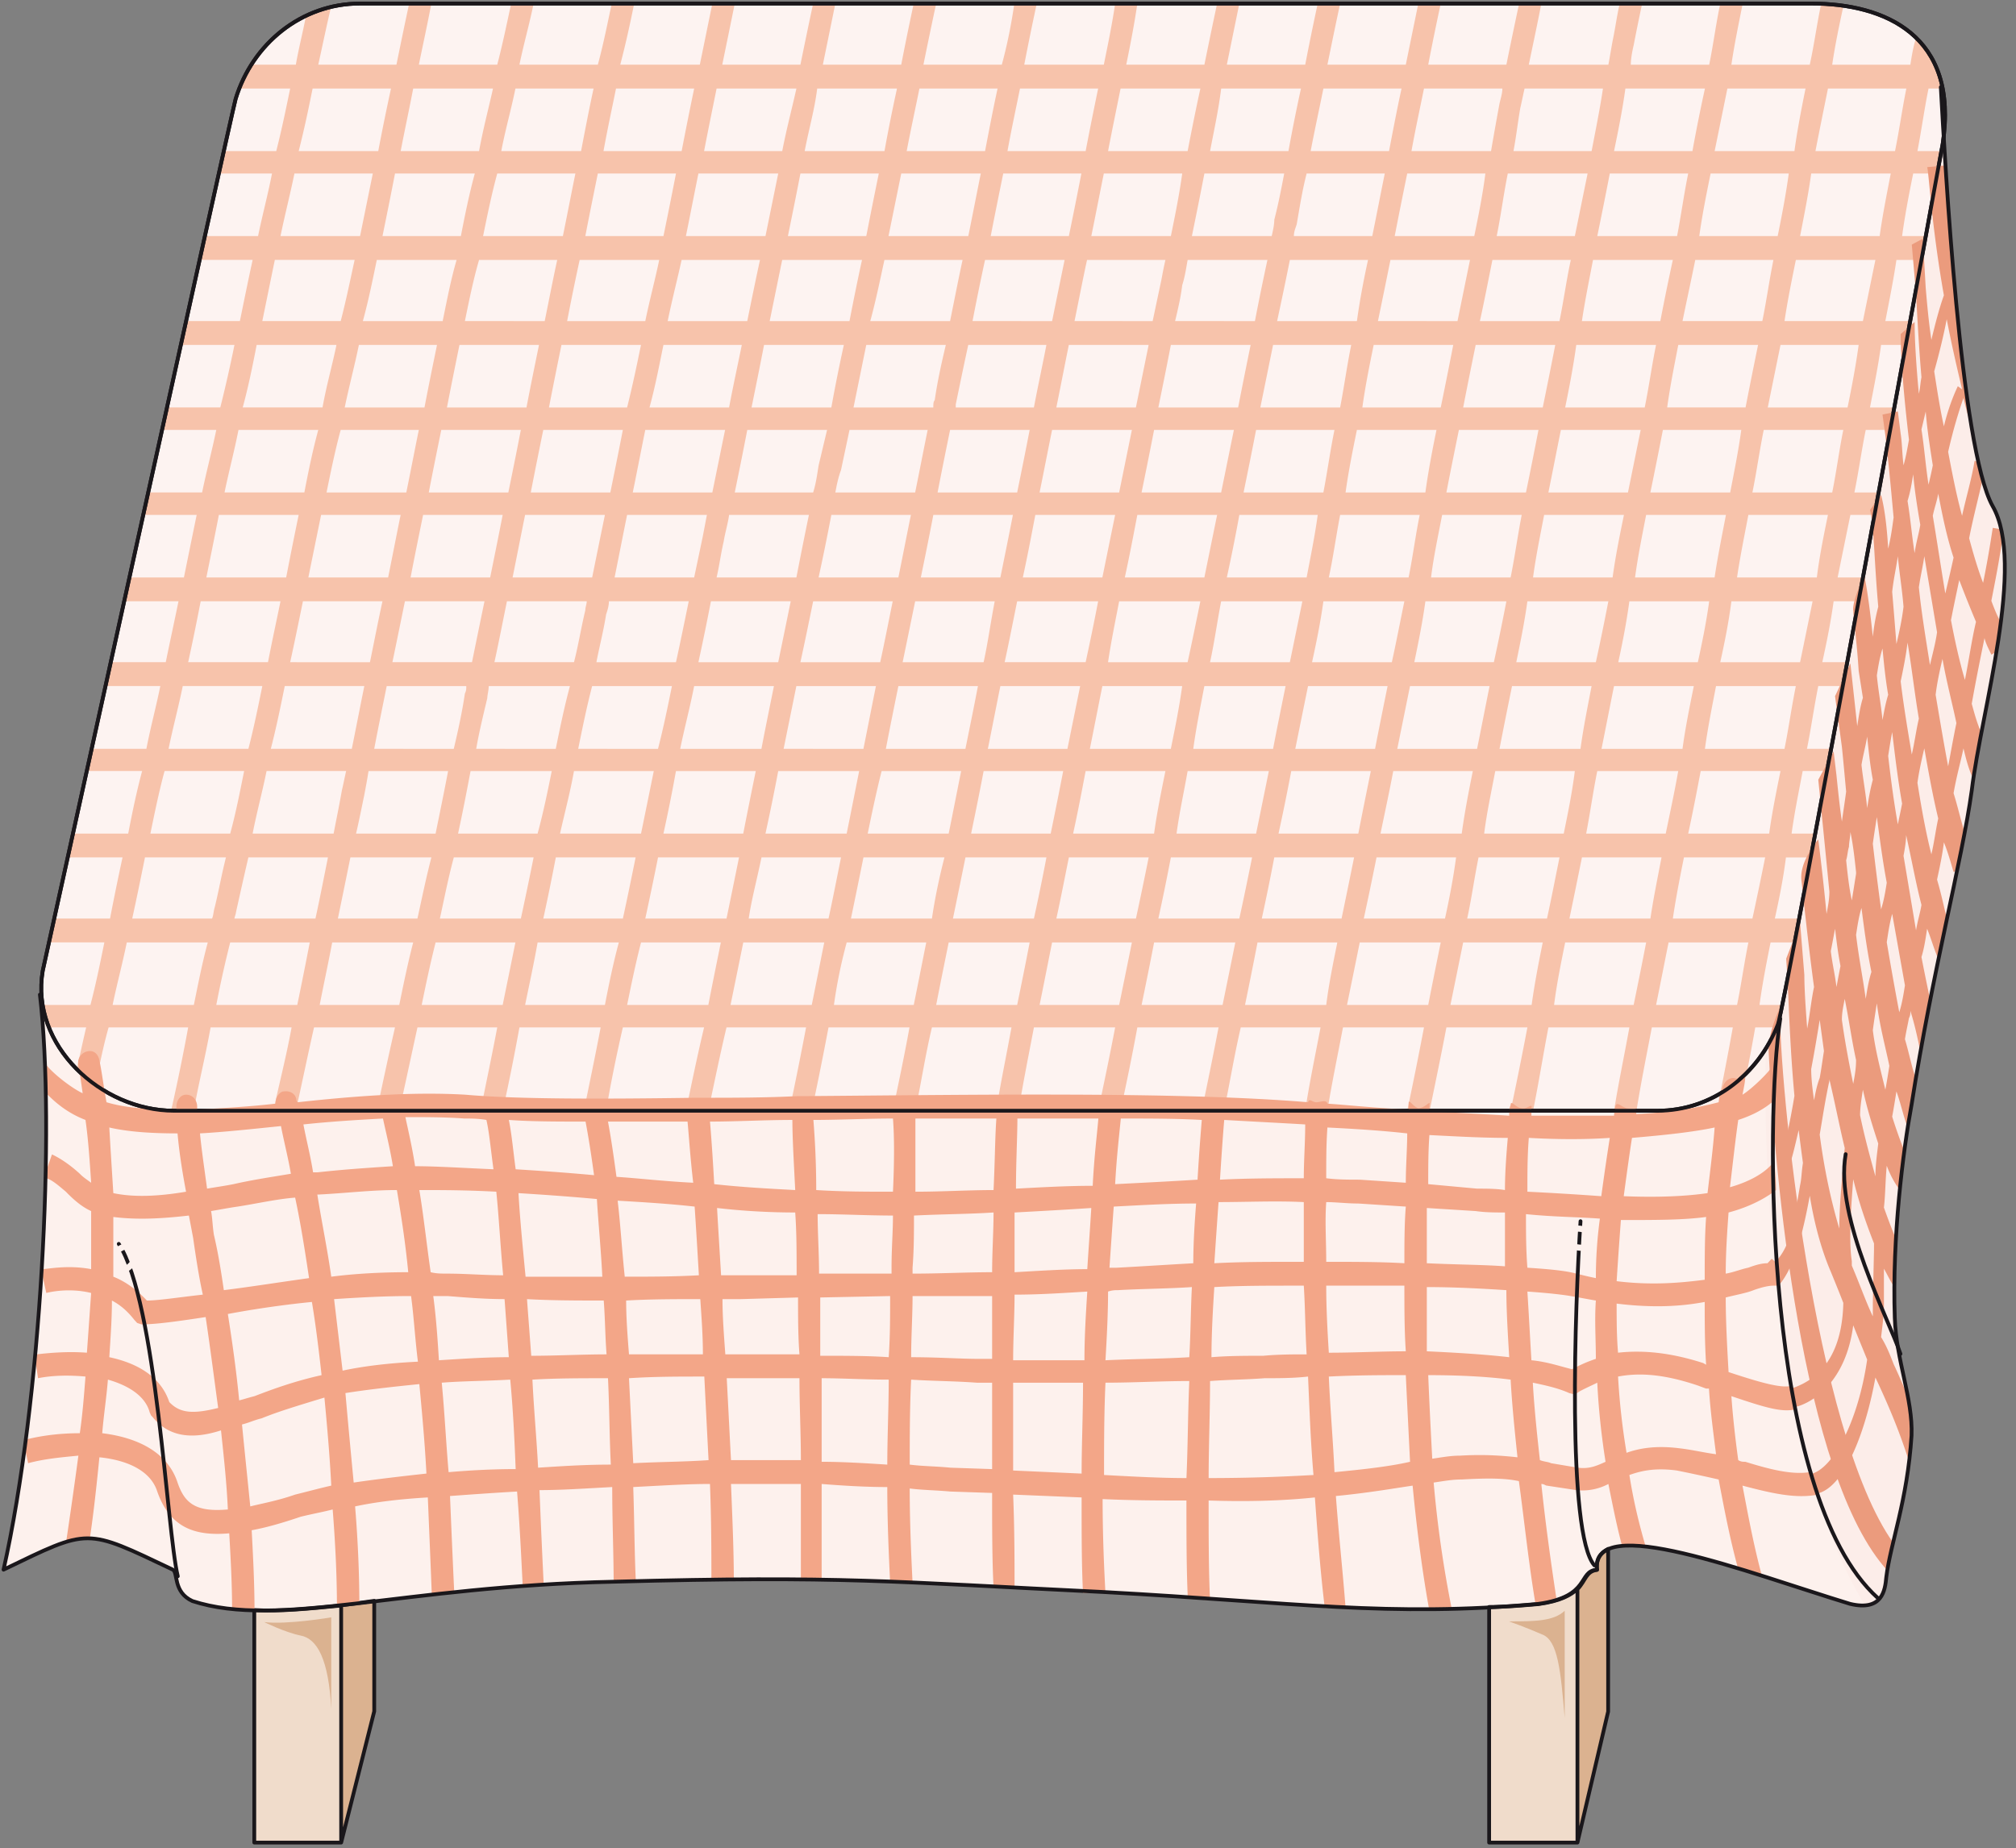 <svg xmlns="http://www.w3.org/2000/svg" version="1.0" viewBox="0 0 341.329 312.945"><rect x="0" y="0" width="341.329" height="312.945" fill="#808080" stroke="none"/><defs><clipPath clipPathUnits="userSpaceOnUse" id="a"><path d="M-.32-.4h340.914v313.17H-.32z"/></clipPath></defs><path d="M63.362 271.076c-1.84.28-3.718.52-5.597.76v40.175l5.597-22.227v-18.708z" fill="#dbb290" fill-rule="evenodd"/><path d="M63.362 271.076c-1.84.28-3.718.52-5.597.76v40.175l5.597-22.227v-18.708z" fill="#dbb290" fill-rule="evenodd"/><path clip-path="url(#a)" d="M328.6 14.751c.72 12.872 3.319 61.083 8.756 70.917 5.676 9.834-1.88 34.58-3.518 48.17-1.68 12.114-6.636 30.542-10.194 53.249-1.4 7.555-3.318 22.466-2.838 36.058.24 7.315 3.078 13.631 2.838 19.948-.72 11.113-3.558 18.149-4.278 23.985-.2 2.239-.68 5.797-6.116 4.517-17.31-5.276-43.813-15.63-42.854-5.796-3.318.24-.96 4.557-9.954 5.796-25.305 2.279-41.175-.24-73.355-1.998-36.178-1.76-44.493-2.799-83.07-1.76-35.938.72-56.766 8.036-71.437 3.279-3.318-1.52-2.398-4.797-3.318-5.317-14.91-7.076-13.991-7.076-28.662 0 6.396-28.503 8.794-74.915 6.156-97.381z" fill="#fdf1ed" fill-rule="evenodd"/><path clip-path="url(#a)" d="m328.6 14.751-49.49 23.466c-11.112 31.58-34.338 92.624-34.338 92.624l55.406 28.263c-3.518 29.782-.2 87.826 15.63 112.771 3.079-.24 3.319-2.998 3.558-4.757.72-5.836 3.558-12.872 4.278-23.985.24-6.317-2.599-12.633-2.838-19.948-.48-13.632 1.399-28.503 2.838-36.058 3.558-22.707 8.515-41.135 10.154-53.248 1.679-13.632 9.234-38.377 3.558-48.21-5.437-9.835-8.036-58.046-8.755-70.918z" fill="#fcede9" fill-rule="evenodd"/><path d="M260.442 271.635c-2.838.24-5.676.48-8.315.48v39.896h14.951v-42.934c-1.16 1.04-2.838 2.039-6.636 2.558zm-217.388 1v39.376h14.711v-40.136c-5.437.52-10.434 1.04-14.711.76z" fill="#f0dccb" fill-rule="evenodd"/><path d="M270.396 265.839c-1.879.24-1.879 1.759-3.318 3.278v42.894l5.197-22.187v-27.543c-1.4.76-2.119 1.799-1.879 3.558z" fill="#dbb290" fill-rule="evenodd"/><path d="M301.018 173.455c-3.318 8.595-11.154 14.631-20.388 14.631H29.462c-12.312 0-24.385-11.073-22.226-23.706 0 0 31.94-145.072 32.66-147.63C42.734 7.435 51.009.6 60.963.6h245.731c12.313 0 25.065 5.316 22.227 23.745 0 0-26.744 146.352-27.903 149.11z" fill="#fdf3f1" fill-rule="evenodd"/><path d="M297.9 170.177c.48-3.518 1.159-7.036 1.878-10.594h4.038c.24-1.239.48-2.518.72-4.037h-4.038c.72-3.278 1.439-6.796 1.879-10.354h4.277c.24-1.24.48-2.758.72-4.038h-4.038c.48-3.517 1.2-7.035 1.879-10.593h4.038c.24-1.24.48-2.519.72-3.758h-4.038c.72-3.558 1.199-7.076 1.918-10.633h3.998c.24-1.24.48-2.519.96-4.038h-4.278c.72-3.278 1.44-6.796 1.919-10.314h4.237c.24-1.279.48-2.798.72-4.037h-4.278c.72-3.558 1.44-7.076 2.16-10.594h3.997c.24-1.28.48-2.558.72-3.798h-4.038c.72-3.517 1.199-7.075 1.919-10.593h3.997c.24-1.28.48-2.519.72-3.798h-3.998c.68-3.518 1.4-7.076 1.879-10.593h4.277c.2-1.28.44-2.759.68-4.038h-4.237c.68-3.518 1.399-7.076 1.878-10.354h4.278c.24-1.519.48-2.758.68-4.037h-3.998c.48-3.518 1.16-7.076 1.879-10.594h4.037c.24-1.759.48-3.038.72-3.798h-4.038c.72-3.757 1.2-7.315 1.88-10.593h2.358c-.2-1.52-.68-2.758-1.4-4.038h-.24v-.48c-.719-1.518-1.638-2.798-2.838-4.037-.48 1.52-.72 2.998-.959 4.517h-13.232c.48-3.278 1.16-6.556 1.879-9.834-1.4-.24-2.599-.24-3.798-.24-.68 3.278-1.16 6.796-1.879 10.074h-13.272c.48-3.278 1.2-6.796 1.92-10.353h-3.799c-.72 3.318-1.159 6.835-1.878 10.353h-13.272c0-.999.24-2.278.48-3.278.48-2.518.959-4.797 1.438-7.075h-3.797c-.48 2.038-.72 4.037-1.2 6.316-.24 1.279-.48 2.798-.719 4.037h-13.472c.72-3.518 1.44-6.796 2.119-10.353h-3.758a913.58 913.58 0 0 0-2.159 10.353h-13.232c.68-3.518 1.4-7.035 2.12-10.353h-3.799a19829.3 19829.3 0 0 0-2.118 10.353h-13.272c.72-3.518 1.439-7.035 2.158-10.353h-3.797c-.72 3.318-1.44 6.835-2.119 10.353h-13.272L209.833.6h-3.758c-.72 3.318-1.439 6.835-2.159 10.353h-13.232c.72-3.518 1.4-7.035 1.88-10.353h-3.758c-.48 3.318-1.2 6.835-1.92 10.353h-13.471c.68-3.518 1.4-7.035 2.119-10.353h-3.798c-.48 3.318-1.16 6.835-2.119 10.353h-13.272A913.58 913.58 0 0 1 158.504.6h-3.798a463.757 463.757 0 0 0-2.118 10.353h-13.272L141.434.6h-3.757c-.72 3.318-1.44 6.835-2.16 10.353h-13.231c.72-3.518 1.399-6.796 2.119-10.353h-3.798c-.68 3.318-1.4 6.835-2.119 10.353h-13.472c.92-3.518 1.64-6.796 2.359-10.353h-3.798c-.72 3.318-1.399 6.835-2.358 10.353H87.947c.72-3.518 1.679-6.796 2.398-10.353h-3.797c-.72 3.318-1.44 6.835-2.359 10.353H70.917c.72-3.518 1.44-6.796 2.119-10.353h-3.758c-.72 3.318-1.44 6.835-2.159 10.353H53.887c.72-3.278 1.4-6.556 2.12-9.594-1.4.28-2.84.76-4.238 1.52-.48 2.518-1.2 5.316-1.68 8.074h-7.555a33.413 33.413 0 0 0-1.919 4.038h8.515c-.68 3.278-1.399 6.836-2.358 10.593h-8.995c-.24 1.04-.48 2.559-.72 3.798h8.995c-.68 3.518-1.639 7.076-2.358 10.594h-8.995c-.24 1.279-.72 2.518-.92 4.037h8.995c-.72 3.278-1.44 6.836-2.159 10.354h-9.234c-.24 1.28-.44 2.758-.68 4.038h8.995a228.37 228.37 0 0 1-2.399 10.593h-8.994c-.24 1.28-.68 2.519-.92 3.798h9.235c-.72 3.518-1.68 7.076-2.399 10.593h-9.194c-.24 1.24-.48 2.519-.72 3.798H33.3c-.72 3.518-1.44 7.036-2.159 10.594h-9.194c-.24 1.239-.48 2.758-.96 4.037h9.235c-.72 3.518-1.44 6.796-2.159 10.314h-9.194c-.48 1.52-.72 2.798-.96 4.038h9.235c-.72 3.557-1.68 7.075-2.359 10.633h-9.234c-.24 1.24-.48 2.519-.72 3.758h9.234c-.959 3.558-1.679 7.076-2.358 10.593h-9.235c-.24 1.28-.72 2.799-.959 4.038h9.234a426.61 426.61 0 0 0-2.118 10.354H9.154c-.24 1.519-.48 2.798-.72 4.037h9.235c-.72 3.558-1.439 7.076-2.358 10.594H7.236c.24 1.28.72 2.518 1.199 3.798h6.156c-.48 1.998-.96 4.277-1.439 6.316 0 .24 0 .48-.2.76 1.16.759 2.119 1.758 3.278 2.518.24-.76.24-1.52.48-2.519.48-2.278.96-4.557 1.679-7.075H31.86a348.606 348.606 0 0 1-2.839 13.871c0 .24.24.24.48.24h3.318c.72-4.277 1.879-8.795 2.838-14.111H49.37c-.92 5.037-2.119 9.594-3.078 14.111h3.798c.96-4.277 1.879-8.795 3.078-14.111h13.711c-1.159 5.037-2.118 9.594-3.078 14.111H67.6c.96-4.277 1.919-8.795 3.078-14.111H84.19c-.96 5.037-1.919 9.594-2.838 14.111h3.757c.96-4.277 1.92-9.074 2.839-14.111h13.751c-.959 5.037-1.918 9.594-2.838 14.111h3.758c.72-4.277 1.679-9.074 2.838-14.111h13.752c-1.2 5.037-2.119 9.594-3.078 14.111h3.797c.92-4.277 1.88-9.074 3.078-14.111h13.472a673.496 673.496 0 0 1-2.838 14.111h3.798c.92-4.277 1.879-9.074 2.838-14.111h13.712c-.92 5.037-1.88 9.594-2.839 14.111h3.798c.96-4.277 1.64-9.074 2.838-14.111h13.472c-.92 5.037-1.879 9.594-2.598 14.111h3.797c.72-4.517 1.64-9.074 2.599-14.111h13.752c-.96 5.037-1.92 9.594-2.879 14.111h3.798c.96-4.517 1.919-9.074 2.838-14.111h13.752c-.96 5.037-1.919 9.594-2.838 14.111h3.757c.96-4.517 1.68-9.074 2.839-14.111h13.511c-.959 5.037-1.918 9.594-2.598 14.111h3.758c.72-4.517 1.679-9.074 2.638-14.111h13.712a673.496 673.496 0 0 1-2.838 14.111h3.797c.92-4.517 1.88-9.074 2.839-14.111h13.711a673.496 673.496 0 0 1-2.838 14.111h3.798c.92-4.517 1.639-9.074 2.598-14.111h13.712c-.92 5.037-1.88 9.594-2.599 14.111h3.798c.72-4.517 1.64-9.074 2.599-14.111h13.711a507.446 507.446 0 0 1-2.119 11.113c1.68-1.04 3.079-2.039 4.518-3.558.44-2.239.92-4.797 1.399-7.555h3.558c.24-.24.24-.24.24-.52.24-.24.48-1.52.72-3.278H297.9zm1.638-29.023h-13.711c.72-3.278 1.399-6.795 2.118-10.593h13.512c-.72 3.558-1.439 7.076-1.919 10.593zm-253.686-14.35c.92-3.559 1.64-7.077 2.359-10.634h13.472c-.72 3.557-1.4 7.075-2.12 10.633h-13.71zm12.752 3.757c-.24 1.04-.48 2.278-.72 3.278-.439 2.518-.919 4.797-1.398 7.315H42.774c.68-3.517 1.64-7.035 2.359-10.593h13.471zM297.66 58.405a992.62 992.62 0 0 0-2.12 10.593h-13.27c.48-3.518 1.2-7.076 1.879-10.593h13.512zm-12.793-4.038c.72-3.518 1.44-6.796 2.159-10.354h13.232c-.72 3.558-1.2 7.076-1.879 10.354h-13.512zM69.517 97.781c.68-3.558 1.4-7.076 2.12-10.594h13.471c-.68 3.518-1.399 7.036-2.118 10.594H69.518zm12.513 4.037c-.68 3.278-1.399 6.796-2.118 10.314H66.44c.68-3.278 1.399-6.796 2.118-10.314H82.03zM72.596 83.39c.68-3.517 1.4-7.075 2.119-10.593h13.472c-.68 3.518-1.4 7.076-2.12 10.593h-13.47zm13.232 18.43H99.34c0 .479-.24.999-.24 1.518-.72 2.999-1.2 6.037-1.919 8.795H83.71c.72-3.278 1.4-6.796 2.119-10.314zm.96-4.038c.719-3.558 1.399-7.076 2.118-10.594h13.512c-.72 3.518-1.44 7.036-2.159 10.594H86.787zm3.078-14.392c.68-3.517 1.399-7.075 2.118-10.593h13.472c-.68 3.518-1.4 7.076-2.119 10.593H89.866zm12.752 20.668c.24-.72.48-1.48.48-2.239h13.511c-.72 3.518-1.439 7.036-2.158 10.314h-13.472c.48-2.518 1.2-5.277 1.639-8.075zm1.439-6.276c.72-3.558 1.4-7.076 2.119-10.594h13.511c-.24 1.24-.48 2.519-.72 3.758l-1.438 6.836h-13.472zm3.078-14.392c.72-3.517 1.4-7.075 2.119-10.593h13.512c-.72 3.518-1.44 7.076-2.16 10.593h-13.47zm13.232 18.43h13.512c-.72 3.517-1.44 7.035-2.119 10.313h-13.512c.72-3.278 1.44-6.796 2.12-10.314zm.96-4.038c.48-2.039.719-4.038 1.199-6.077.24-1.519.72-3.038.92-4.517h13.511a826.99 826.99 0 0 0-2.119 10.594h-13.512zm3.078-14.392c.72-3.517 1.439-7.075 2.118-10.593h13.512c-.48 1.999-.96 4.037-1.439 6.036-.24 1.52-.44 3.038-.92 4.557h-13.271zm13.272 18.43h13.471c-.72 3.517-1.399 7.035-2.118 10.313h-13.512c.72-3.278 1.439-6.796 2.159-10.314zm.919-4.038a401.99 401.99 0 0 0 2.159-10.594h13.472c-.72 3.518-1.4 7.036-2.12 10.594h-13.511zm2.838-14.392c.24-1.279.48-2.518.96-3.797.48-2.279.96-4.517 1.439-6.796h13.232c-.72 3.518-1.4 7.076-2.119 10.593h-13.512zm13.512 18.43h13.472c-.68 3.517-1.16 7.035-1.879 10.313h-13.712c.68-3.278 1.4-6.796 2.12-10.314zm.96-4.038c.68-3.278 1.399-6.836 2.118-10.594h13.472c-.68 3.518-1.4 7.036-2.119 10.594h-13.471zm2.838-14.392c.68-3.517 1.399-7.075 2.119-10.593h13.471a992.62 992.62 0 0 1-2.118 10.593h-13.472zm13.472 18.43h13.711a428.123 428.123 0 0 1-2.118 10.313h-13.712c.72-3.278 1.4-6.796 2.119-10.314zm.959-4.038c.72-3.278 1.4-6.836 2.119-10.594h13.512c-.72 3.518-1.44 7.036-2.16 10.594h-13.47zm2.838-14.392c.72-3.517 1.4-7.075 2.119-10.593h13.512c-.72 3.518-1.44 7.076-2.159 10.593h-13.472zm13.472 18.43h13.752c-.72 3.517-1.44 7.035-2.159 10.313h-13.472c.48-3.278 1.2-6.796 1.88-10.314zm.96-4.038c.72-3.278 1.399-6.836 2.118-10.594h13.512c-.72 3.518-1.439 7.036-2.159 10.594h-13.471zm2.838-14.392c.72-3.517 1.439-7.075 2.119-10.593h13.511c-.72 3.518-1.439 7.076-2.158 10.593h-13.472zm13.472 18.43h13.751c-.72 3.517-1.439 7.035-2.118 10.313h-13.512c.72-3.278 1.2-6.796 1.879-10.314zm.96-4.038a293.698 293.698 0 0 0 2.118-10.594h13.272c-.48 3.518-1.2 7.036-1.88 10.594h-13.51zm2.837-14.392c.72-3.517 1.44-7.075 2.12-10.593h13.271c-.72 3.518-1.2 7.076-1.879 10.593h-13.512zm13.512 18.43h13.712c-.72 3.517-1.4 7.035-2.119 10.313h-13.512c.72-3.278 1.44-6.796 1.92-10.314zm.92-4.038c.72-3.278 1.199-6.836 1.918-10.594h13.472c-.72 3.518-1.159 7.036-1.879 10.594h-13.511zm2.838-14.392c.48-3.517 1.2-7.075 1.919-10.593h13.472c-.72 3.518-1.4 7.076-1.88 10.593h-13.511zm13.512 18.43h13.711a428.123 428.123 0 0 1-2.118 10.313h-13.472c.68-3.278 1.399-6.796 1.879-10.314zm.96-4.038c.439-3.558 1.158-6.836 1.878-10.594h13.472c-.68 3.518-1.16 7.036-1.879 10.594h-13.472zm2.598-14.392c.68-3.517 1.399-7.075 2.118-10.593h13.472a992.62 992.62 0 0 1-2.119 10.593h-13.471zm13.711 18.43h13.712c-.68 3.517-1.4 7.035-2.119 10.313h-13.472c.68-3.278 1.4-6.796 1.88-10.314zm.96-4.038c.48-3.558 1.159-6.836 1.879-10.594h13.511c-.72 3.518-1.439 7.036-1.918 10.594h-13.472zm2.598-14.392c.72-3.517 1.4-7.075 2.119-10.593h13.512c-.72 3.518-1.44 7.076-2.159 10.593H262.16zm13.712 18.43h13.512c-.48 3.517-1.2 7.035-1.92 10.313h-13.471c.72-3.278 1.4-6.796 1.879-10.314zm.96-4.038c.479-3.558 1.198-7.076 1.878-10.594h13.512c-.72 3.758-1.44 7.316-1.919 10.594h-13.472zm2.598-14.392c.72-3.517 1.439-7.075 2.118-10.593h13.272c-.48 3.518-1.199 7.076-1.879 10.593h-13.511zm1.679-29.022h-13.272c.48-3.278 1.199-6.796 1.879-10.354h13.511a421.704 421.704 0 0 0-2.118 10.354zm-.72 4.038c-.72 3.517-1.2 7.075-1.919 10.593H265c.72-3.518 1.4-7.076 1.88-10.593h13.511zm-16.35-4.038h-13.472c.72-3.278 1.4-6.796 2.119-10.354h13.272c-.72 3.278-1.2 6.836-1.919 10.354zm-.72 4.038a992.62 992.62 0 0 1-2.118 10.593H247.73c.68-3.518 1.399-7.076 2.119-10.593h13.471zm-16.55-4.038H233.3c.68-3.278 1.399-6.796 2.118-10.354h13.472c-.68 3.278-1.399 6.836-2.119 10.354zm-.72 4.038a972.288 972.288 0 0 1-2.118 10.593H230.66c.48-3.518 1.2-7.076 1.919-10.593h13.472zm-16.31-4.038h-13.51a641.19 641.19 0 0 0 2.159-10.354h13.232c-.72 3.278-1.4 6.836-1.88 10.354zm-.959 4.038c-.72 3.517-1.199 7.075-1.879 10.593h-13.511c.72-3.518 1.439-7.076 2.158-10.593h13.232zm-16.31-4.038H198.96c.48-2.039.96-4.038 1.2-6.076.48-1.48.68-2.998.92-4.278h13.51a431.277 431.277 0 0 0-2.118 10.354zm-.72 4.038c-.719 3.517-1.438 7.075-2.118 10.593H196.12c.72-3.518 1.44-7.076 2.119-10.593h13.512zm-15.15-10.834c-.48 2.239-.96 4.517-1.44 6.796H181.93c.72-3.518 1.399-7.076 2.118-10.354h13.272c-.24 1-.48 2.279-.72 3.558zm-2.119 10.834c-.72 3.517-1.439 7.075-2.159 10.593h-13.471c.72-3.518 1.399-7.076 2.118-10.593h13.512zm-16.35-4.038H164.66c.68-3.518 1.4-7.076 2.119-10.354h13.472c-.68 3.278-1.4 6.836-2.119 10.354zm-.96 4.038c-.679 3.517-1.399 6.795-2.118 10.593h-13.232v-.52c.68-3.278 1.4-6.795 2.119-10.073h13.232zm-16.31-4.038h-13.511c.96-3.518 1.679-7.076 2.398-10.354h13.232c-.72 3.278-1.399 6.836-2.118 10.354zm-.72 4.038c-.719 3.038-1.398 6.036-1.878 9.354-.24.24-.24.72-.24 1.24h-13.512c.72-3.519 1.44-7.077 2.16-10.594h13.47zm-16.31-4.038h-13.511c.72-3.518 1.44-7.076 2.119-10.354h13.512c-.72 3.278-1.44 6.836-2.12 10.354zm-.959 4.038a275.39 275.39 0 0 0-2.118 10.593h-13.512c.72-3.518 1.439-7.076 2.119-10.593h13.511zm-16.35-4.038h-13.472c.72-3.518 1.64-7.076 2.359-10.354h13.272c-.72 3.278-1.44 6.836-2.159 10.354zm-.92 4.038c-.719 3.517-1.438 6.795-2.158 10.593h-13.472c.96-3.518 1.64-7.076 2.359-10.593h13.272zm-16.35-4.038h-13.23a426.35 426.35 0 0 1 2.119-10.354h13.471c-.68 3.278-1.639 6.836-2.358 10.354zm-.719 4.038c-.68 3.278-1.399 6.795-2.358 10.593H92.944c.68-3.518 1.399-7.076 2.118-10.593h13.472zm-16.31-4.038H78.712c.72-3.518 1.44-7.076 2.399-10.354h13.232c-.72 3.278-1.4 6.836-2.119 10.354zm-.96 4.038c-.719 3.517-1.398 6.795-2.118 10.593H75.674c.68-3.518 1.4-7.076 2.119-10.593h13.472zm-16.31-4.038h-13.51c.96-3.518 1.679-7.076 2.358-10.354h13.512c-.96 3.278-1.639 6.836-2.358 10.354zm-.959 4.038c-.72 3.517-1.399 6.795-2.119 10.593H58.365c.72-3.518 1.679-7.076 2.398-10.593h13.232zm-3.078 14.39c-.72 3.519-1.4 7.077-2.119 10.594H55.286c.72-3.517 1.44-7.075 2.399-10.593h13.232zm-3.078 14.392c-.72 3.518-1.4 7.036-2.119 10.594H52.208c.72-3.558 1.44-7.076 2.16-10.594h13.47zm-3.078 14.631c-.72 3.278-1.4 6.796-2.119 10.314H49.13c.72-3.278 1.44-6.796 2.159-10.314H64.76zm-3.078 32.78c.24-1.239.48-2.518.72-4.037h13.471c-.68 3.558-1.4 7.076-2.119 10.593H60.283c.48-1.998.92-4.277 1.4-6.556zm1.679-7.795c.68-3.558 1.399-7.076 2.118-10.633h13.472c0 .52 0 .76-.24 1.279-.44 3.038-1.159 6.316-1.879 9.354H63.362zm16.31 3.758h13.751c-.72 3.558-1.439 7.076-2.398 10.593H77.553c.72-3.278 1.4-6.795 2.119-10.593zm.96-3.758c.479-2.798 1.158-5.556 1.878-8.595 0-.52.24-1.279.24-2.038h13.752c-.96 3.557-1.68 7.075-2.399 10.633H80.631zm16.55 3.758h13.51a4250.85 4250.85 0 0 1-2.158 10.593H94.823c.72-3.278 1.679-6.795 2.358-10.593zm.719-3.758c.72-3.558 1.439-7.076 2.358-10.633h13.512c-.72 3.557-1.44 7.075-2.359 10.633H97.901zm16.55 3.758h13.511c-.72 3.558-1.439 7.076-2.118 10.593h-13.512c.72-3.278 1.44-6.795 2.119-10.593zm.72-3.758c.719-3.558 1.678-7.076 2.358-10.633h13.512c-.72 3.557-1.44 7.075-2.12 10.633h-13.75zm16.59 3.758h13.71c-.719 3.558-1.398 7.076-2.118 10.593h-13.752a375.02 375.02 0 0 0 2.16-10.593zm.919-3.758c.72-3.558 1.439-7.076 2.158-10.633h13.472c-.72 3.557-1.399 7.075-2.119 10.633H132.68zm16.59 3.758h13.471c-.72 3.558-1.399 7.076-2.118 10.593H146.91c.68-3.278 1.4-6.795 2.359-10.593zm.72-3.758c.679-3.558 1.398-7.076 2.118-10.633h13.472c-.68 3.557-1.4 7.075-2.12 10.633h-13.47zm16.55 3.758h13.47a806.326 806.326 0 0 1-2.118 10.593H164.42c.68-3.278 1.4-6.795 2.12-10.593zm.719-3.758c.72-3.558 1.399-7.076 2.118-10.633h13.512c-.72 3.557-1.439 7.075-2.159 10.633h-13.47zm16.55 3.758h13.511c-.72 3.558-1.439 7.076-1.918 10.593H181.69c.72-3.278 1.399-6.795 2.119-10.593zm.72-3.758c.719-3.558 1.398-7.076 2.118-10.633h13.512c-.48 3.557-1.2 7.075-1.92 10.633h-13.71zm16.55 3.758h13.75a4250.85 4250.85 0 0 1-2.158 10.593H199.2c.48-3.517 1.2-6.795 1.88-10.593zm.959-3.758c.48-3.558 1.199-7.076 1.878-10.633h13.752c-.72 3.557-1.44 7.075-2.119 10.633h-13.511zm16.59 3.758h13.471c-.72 3.558-1.439 7.076-2.118 10.593h-13.512c.72-3.278 1.439-6.795 2.159-10.593zm.68-3.758c.719-3.558 1.438-7.076 2.158-10.633h13.472c-.72 3.557-1.44 7.075-2.12 10.633h-13.51zm16.589 3.758h13.472c-.72 3.558-1.4 7.076-1.879 10.593h-13.752c.72-3.517 1.44-6.795 2.159-10.593zm.68-3.758c.72-3.558 1.439-7.076 2.158-10.633h13.472c-.72 3.557-1.399 7.075-2.119 10.633h-13.511zm16.59 3.758h13.471c-.44 3.558-1.159 7.076-1.878 10.593h-13.472c.44-3.517 1.159-6.795 1.879-10.593zm.72-3.758c.679-3.558 1.398-7.076 2.118-10.633h13.472c-.68 3.557-1.4 7.075-1.88 10.633h-13.71zm16.55 3.758h13.71c-.679 3.798-1.398 7.076-2.118 10.593h-13.472c.68-3.517 1.16-7.035 1.88-10.593zm.719-3.758c.72-3.558 1.399-7.076 2.118-10.633h13.512c-.72 3.557-1.439 7.075-1.919 10.633h-13.711zm30.98 0h-13.471c.48-3.558 1.2-7.076 1.879-10.633h13.512c-.72 3.557-1.2 7.075-1.92 10.633zm2.64-14.671h-13.513c.72-3.278 1.44-6.796 1.88-10.314h13.751c-.72 3.518-1.44 7.036-2.119 10.314zm2.838-14.351h-13.512c.48-3.278 1.199-6.836 1.919-10.594h13.471c-.72 3.518-1.439 7.036-1.878 10.594zm2.598-14.392H296.7c.72-3.517 1.2-7.075 1.919-10.593h13.472c-.72 3.518-1.16 7.076-1.879 10.593zM312.81 69H299.3c.72-3.519 1.439-7.077 2.158-10.594h13.232c-.48 3.517-1.159 7.075-1.879 10.593zm2.599-14.632h-13.272c.48-3.278 1.2-6.796 1.919-10.354h13.472c-.68 3.278-1.4 6.836-2.12 10.354zm-5.917-39.376h13.272c-.72 3.558-1.199 7.076-1.918 10.593h-13.472c.68-3.517 1.399-7.035 2.118-10.593zm-2.838 14.391h13.472c-.68 3.518-1.4 7.076-1.879 10.594h-13.472c.68-3.518 1.4-7.076 1.88-10.594zm-14.191-14.391h13.232c-.72 3.558-1.4 7.076-1.88 10.593h-13.51a5407.15 5407.15 0 0 0 2.158-10.593zm-2.839 14.391h13.232c-.48 3.518-1.159 7.076-1.878 10.594h-13.272c.48-3.518 1.199-7.076 1.918-10.594zm-14.43-14.391h13.471c-.72 3.278-1.44 6.836-2.119 10.593h-13.272c.72-3.517 1.44-7.035 1.92-10.593zm-2.64 14.391h13.273c-.72 3.518-1.2 7.076-1.88 10.594h-13.51a992.62 992.62 0 0 0 2.118-10.594zm-15.15-11.113c.24-1 .48-2.239.72-3.278h13.272c-.48 3.278-1.2 6.836-1.92 10.593h-13.231c.48-2.518.72-4.797 1.159-7.315zm-2.119 11.113h13.512c-.72 3.518-1.439 7.076-2.159 10.594h-13.232c.72-3.518 1.16-7.076 1.88-10.594zm-14.191-14.391h13.272c0 .76-.24 1.519-.48 2.518a624.52 624.52 0 0 0-1.439 8.075h-13.472c.68-3.757 1.4-7.035 2.119-10.593zm-2.838 14.391h13.232c-.44 3.518-1.16 7.076-1.88 10.594h-13.471c.68-3.518 1.399-7.076 2.119-10.594zm-14.192-14.391h13.232c-.72 3.278-1.399 6.836-2.119 10.593h-13.271c.72-3.757 1.439-7.035 2.158-10.593zm-2.838 14.391h13.232c-.72 3.518-1.4 7.076-2.119 10.594h-13.272c0-.76.24-1.24.48-1.999.48-2.798.96-5.836 1.679-8.595zm-14.471-14.391h13.512c-.72 3.278-1.44 6.836-2.12 10.593h-13.271c.72-3.757 1.439-7.035 1.879-10.593zm-2.839 14.391h13.512c-.48 2.519-.96 5.037-1.679 7.835 0 .76-.2 1.76-.44 2.759h-13.511c.72-3.518 1.439-7.076 2.118-10.594zm-14.191-14.391h13.512c-.72 3.278-1.44 6.836-2.159 10.593h-13.472c.72-3.757 1.4-7.035 2.119-10.593zm-2.838 14.391h13.272c-.48 3.518-1.2 7.076-1.92 10.594h-13.471c.72-3.518 1.4-7.076 2.119-10.594zm-14.192-14.391h13.232a697.977 697.977 0 0 0-2.118 10.593h-13.232c.68-3.757 1.399-7.035 2.118-10.593zm-2.838 14.391h13.232a992.62 992.62 0 0 1-2.119 10.594h-13.232c.68-3.518 1.4-7.076 2.12-10.594zm-14.191-14.391h13.232c-.72 3.278-1.4 6.836-2.12 10.593h-13.271c.72-3.757 1.44-7.035 2.159-10.593zm10.393 14.391c-.72 3.518-1.399 7.076-2.118 10.594h-13.512c.72-3.518 1.439-7.076 2.159-10.594h13.471zm-27.703-14.391h13.512c-.72 3.278-1.44 6.836-2.119 10.593h-13.512c.72-3.757 1.68-7.035 2.12-10.593zm10.434 14.391a992.62 992.62 0 0 0-2.119 10.594H133.4c.72-3.518 1.44-7.076 2.119-10.594h13.272zm-27.464-14.391h13.512c-.72 3.278-1.679 6.836-2.398 10.593h-13.232c.72-3.757 1.399-7.035 2.118-10.593zm10.434 14.391c-.72 3.518-1.439 7.076-2.159 10.594H116.13c.72-3.518 1.399-7.076 2.118-10.594h13.512zm-27.463-14.391h13.232a697.46 697.46 0 0 0-2.119 10.593h-13.232c.68-3.757 1.4-7.035 2.119-10.593zm10.154 14.391a992.62 992.62 0 0 1-2.12 10.594H99.1c.68-3.518 1.4-7.076 2.119-10.594h13.232zM87.267 14.991H100.5c-.72 3.278-1.4 6.836-2.119 10.593H84.87c.72-3.757 1.679-7.035 2.398-10.593zm10.154 14.391c-.72 3.518-1.4 7.076-2.119 10.594H81.79c.72-3.518 1.44-7.076 2.399-10.594h13.232zM69.958 14.991h13.511c-.72 3.278-1.679 6.836-2.358 10.593H67.839c.72-3.757 1.439-7.035 2.119-10.593zM80.39 29.382c-.96 3.518-1.679 7.076-2.358 10.594H64.76c.72-3.518 1.439-7.076 2.118-10.594H80.39zM52.928 14.991H66.2a406.35 406.35 0 0 0-2.159 10.593H50.57c.96-3.757 1.64-7.035 2.359-10.593zM49.85 29.382h13.272c-.72 3.518-1.44 7.076-2.159 10.594H47.491c.72-3.518 1.64-7.076 2.359-10.594zm-3.318 14.631h13.512c-.72 3.278-1.44 6.836-2.359 10.354H44.413c.72-3.518 1.44-7.076 2.119-10.354zm-3.078 14.392h13.511c-.72 3.517-1.679 6.795-2.358 10.593H41.095c.96-3.518 1.68-7.076 2.359-10.593zm-3.078 14.39h13.511c-.96 3.519-1.679 7.077-2.358 10.594H38.017c.72-3.517 1.679-7.075 2.359-10.593zm-3.318 14.392h13.511a809.773 809.773 0 0 0-2.118 10.594H34.939c.72-3.558 1.439-7.076 2.119-10.594zm-3.079 14.631h13.512c-.72 3.518-1.439 6.796-2.118 10.314H31.86c.72-3.278 1.439-6.796 2.118-10.314zm-3.038 14.352h13.472c-.72 3.557-1.439 7.075-2.358 10.633H28.543c.72-3.558 1.679-7.076 2.398-10.633zm-3.078 14.39h13.472c-.72 3.559-1.4 7.077-2.359 10.594H25.465c.72-3.517 1.439-7.035 2.398-10.593zm4.957 39.617H19.068c.72-3.518 1.68-7.036 2.399-10.594h13.712c-.96 3.558-1.64 7.076-2.359 10.594zm3.078-14.631H22.386c.72-3.278 1.44-6.796 2.16-10.354h13.71c-.719 2.798-1.198 5.557-1.878 8.355-.24.76-.24 1.519-.48 1.999zm14.431 14.63H36.618c.68-3.517 1.399-6.795 2.358-10.593h13.472a826.624 826.624 0 0 1-2.119 10.594zm-10.633-14.63c0-.24.24-.76.24-1 .68-3.038 1.399-6.316 2.119-9.354h13.471c-.72 3.558-1.399 7.076-2.118 10.354H39.696zm27.903 14.63H54.127c.68-3.517 1.4-6.795 2.119-10.593h13.712c-.92 3.558-1.64 7.076-2.359 10.594zm-10.394-14.63c.68-3.278 1.4-6.796 2.119-10.354h13.712c-.92 3.558-1.64 7.076-2.359 10.354H57.205zm27.903 14.63H71.397c.72-3.517 1.399-6.795 2.358-10.593h13.512c-.72 3.558-1.439 7.076-2.159 10.594zm-10.633-14.63c.72-3.278 1.399-6.796 2.358-10.354h13.512a663.81 663.81 0 0 1-2.158 10.354H74.475zm27.943 14.63H88.906c.72-3.517 1.44-6.795 2.119-10.593h13.751c-.959 3.558-1.678 7.076-2.358 10.594zm-10.434-14.63c.72-3.278 1.44-6.796 2.119-10.354h13.512c-.72 3.558-1.44 7.076-2.159 10.354H91.984zm27.943 14.63h-13.751c.72-3.517 1.439-7.035 2.358-10.593h13.512c-.72 3.558-1.44 7.076-2.119 10.594zm-10.673-14.63a652.69 652.69 0 0 0 2.158-10.354h13.712c-.72 3.558-1.439 7.076-2.119 10.354h-13.751zm28.183 14.63h-13.752c.72-3.517 1.44-7.035 2.159-10.593h13.711c-.72 3.558-1.399 7.076-2.118 10.594zm2.838-14.63h-13.512c.48-3.278 1.44-6.796 2.159-10.354h13.472c-.72 3.558-1.4 7.076-2.119 10.354zm14.431 14.63h-13.512c.48-3.517 1.2-7.035 2.16-10.593h13.47c-.719 3.558-1.398 7.076-2.118 10.594zm3.078-14.63h-13.711c.68-3.278 1.399-6.796 2.118-10.354h13.712c-.92 3.558-1.639 7.076-2.119 10.354zm14.432 14.63h-13.712c.68-3.517 1.4-7.035 2.119-10.593h13.711c-.68 3.558-1.399 7.076-2.118 10.594zm2.838-14.63h-13.712c.68-3.278 1.4-6.796 2.119-10.354h13.712a390.36 390.36 0 0 1-2.12 10.354zm14.431 14.63h-13.472c.72-3.517 1.4-7.035 2.119-10.593h13.512c-.72 3.558-1.44 7.076-2.159 10.594zm2.838-14.63h-13.471c.72-3.278 1.399-6.796 2.118-10.354h13.512a652.171 652.171 0 0 1-2.159 10.354zm14.672 14.63h-13.712c.72-3.517 1.439-7.035 2.119-10.593h13.751c-.72 3.558-1.439 7.076-2.158 10.594zm2.838-14.63H196.12c.72-3.278 1.44-6.796 2.119-10.354h13.752c-.72 3.558-1.44 7.076-2.16 10.354zm14.71 14.63h-13.75a840.493 840.493 0 0 0 2.118-10.593h13.512c-.72 3.558-1.44 7.076-1.88 10.594zm2.6-14.63H213.63c.72-3.278 1.439-6.796 2.118-10.354h13.512c-.72 3.558-1.44 7.076-2.119 10.354zm14.67 14.63h-13.751c.72-3.517 1.439-7.035 2.158-10.593h13.712c-.72 3.558-1.439 7.076-2.119 10.594zm2.839-14.63H230.9a641.19 641.19 0 0 0 2.159-10.354h13.472c-.48 3.558-1.16 7.076-1.88 10.354zm14.67 14.63h-13.75a5407.15 5407.15 0 0 0 2.158-10.593h13.472c-.72 3.558-1.4 7.076-1.88 10.594zm2.6-14.63h-13.513c.72-3.278 1.2-6.796 1.92-10.354h13.711c-.72 3.558-1.4 7.076-2.119 10.354zm14.67 14.63h-13.471c.44-3.517 1.159-7.035 1.878-10.593h13.712c-.68 3.558-1.4 7.076-2.119 10.594zm2.839-14.63h-13.712c.68-3.278 1.4-6.796 2.119-10.354h13.472c-.68 3.558-1.4 7.076-1.88 10.354zm14.67 14.63h-13.71c.719-3.517 1.398-7.035 2.118-10.593h13.512c-.72 3.558-1.2 7.076-1.92 10.594zm2.6-14.63h-13.473c.48-3.278 1.16-6.796 1.88-10.354h13.75a641.445 641.445 0 0 1-2.158 10.354z" fill="#f7c3ab" fill-rule="evenodd"/><path d="M44.733 274.674c3.798.48 11.353-.8 11.353-.8v15.51c-.44-8.354-2.359-11.912-5.197-12.432-2.598-.52-6.156-2.278-6.156-2.278zm210.752-.12c4.278 0 7.556 0 9.434-1.8v18.15c-.68-8.035-1.159-13.072-3.757-14.112-2.839-1.239-5.677-2.238-5.677-2.238z" fill="#dbb290" fill-rule="evenodd"/><path d="M301.018 173.455c-3.318 8.595-11.154 14.631-20.388 14.631H29.462c-12.312 0-24.385-11.073-22.226-23.706 0 0 31.94-145.072 32.66-147.63C42.734 7.435 51.009.6 60.963.6h245.731c12.313 0 25.065 5.316 22.227 23.745 0 0-26.744 146.352-27.903 149.11m-40.576 98.18c-2.838.24-5.676.48-8.315.48v39.896h14.951v-42.934c-1.16 1.04-2.838 2.039-6.636 2.558m-217.388 1v39.376h14.711v-40.136c-5.437.52-10.434 1.04-14.711.76m227.342-6.796c-1.879.24-1.879 1.759-3.318 3.278v42.894l5.197-22.187v-27.543c-1.4.76-2.119 1.799-1.879 3.558m-207.034 5.237c-1.84.28-3.718.52-5.597.76v40.175l5.597-22.227s0 0 0 0v-18.708z" fill="none" stroke="#1a171b" stroke-width=".64" stroke-linecap="round" stroke-linejoin="round"/><path d="M307.773 253.087a42.361 42.361 0 0 1-1.399-3.798c-3.078.48-6.876-.52-10.873-1.759-.48 0-.72 0-1.2-.28-.48-3.518-.919-7.315-1.159-10.833 5.917 1.999 8.515 2.758 10.874 2.238-.24-1.239-.24-2.518-.48-3.757v-.28c-1.639.52-4.717-.24-10.873-2.279-.24-4.277-.48-8.555-.48-12.632 1.879-.48 3.558-.76 4.717-1.24 1.44-.52 2.598-.759 3.318-.759h.72l.72-.76c0-.999-.24-1.758-.24-2.518l-1.44-1.28s-.24.24-.72.76c-.919 0-1.878.24-3.277.76-1.2.24-2.399.76-3.798 1 0-3.519.24-7.076.48-10.354 3.757-1 6.396-2.519 8.035-3.798 0-1.999-.24-3.518-.24-5.037 0 0-1.4 2.798-7.556 4.557.48-4.037.92-8.075 1.4-11.393 3.797-1.24 6.156-2.998 7.595-5.037l-1.679-4.277c-.48 1-3.558 4.037-5.197 5.037.24-1.28.48-2.279.48-3.278.24-1-.48.76-1.68.52-.919-.28-1.878.479-2.118 1.478-.48 1.8-.48.52-.72 2.559-3.757 1-8.514 1.759-13.95 1.999v-.24c.239-1-.48-.52-1.64-.76-.96-.24-1.679-1.279-1.919-.24 0 .48-.2 1-.2 1.52h-13.991v-1.28c.24-1-.68.24-1.64 0-.959 0-1.878-1.519-1.878-.52-.24.52-.24 1.04-.24 1.8-4.517-.28-9.234-.52-13.512-.76v-1.04c.24-.999-.68.52-1.879.52-.959-.24-1.639-1.759-1.639-.76v1c-5.436-.24-10.193-.76-13.751-1-.2-.759-1.16-.24-1.88-.24-.719 0-1.158-.759-1.398 0-21.547-1.798-55.127-1.278-84.949-1.038h-1.399c-5.676.28-11.113.28-16.35.28h-1.16c-16.31.24-30.3.24-38.816-.52-8.954-.52-18.908.24-28.383 1.279-.24-.28-.24-.28-.24-.52-.2-1-1.159-1.519-2.358-1.279-.68.28-1.16 1.04-1.16 2.039-4.517.52-8.994.76-13.271 1v-.48c0-1.04-.68-2.04-1.88-2.04-.959 0-1.638 1-1.638 2.04v.48c-4.517 0-8.515-.24-11.833-1.24-.48-2.559-.72-4.797-1.2-7.076-.24-1.28-1.158-1.799-2.118-1.519-.96.24-1.679 1.24-1.439 2.279.24 1.519.48 2.998.72 4.797-1.64-.76-4.718-3.038-6.157-4.797v4.797c1.92 1.999 4.038 3.518 6.636 4.517.48 3.318.72 7.076.96 10.634-.72-.52-1.44-1-1.92-1.52-1.398-1.279-3.077-2.518-4.716-3.277l-.96 2.758v1.28c.96.239 2.119 1.278 3.318 2.278 1.2 1.239 2.599 2.518 4.278 3.278v9.834c-4.038-.76-7.356 0-8.315 0v.76l.72 3.277s3.557-1 7.595 0c-.24 3.318-.48 6.836-.72 10.114-3.078-.24-6.156 0-8.515.28 0 .24-.24.48-.24.76l.48 3.278c2.599-.52 5.437-.52 8.035-.28-.24 3.038-.48 6.316-.96 9.594-2.837 0-5.916.28-8.994 1.04 0 .479-.24 1.239-.24 1.758l.48 2.279c2.838-.76 5.677-1 8.515-1.28a969.26 969.26 0 0 1-2.119 14.912c.72-.24 1.44-.52 1.88-.52h.239c.72-.24 1.2-.24 1.919-.24.68-4.557 1.16-9.074 1.639-13.872 4.717.48 8.515 2.24 9.714 5.557 2.119 6.316 6.356 7.835 12.272 7.316.24 4.277.48 8.594.48 12.872 1.2.24 2.359.24 3.798.24 0-4.518-.24-9.075-.48-13.632 2.599-.48 5.197-1.24 8.275-2.279 1.919-.48 3.558-.76 5.437-1.239.48 6.036.72 11.593.72 16.43 1.199 0 2.358-.28 3.797-.28 0-5.037-.24-10.873-.72-16.67 3.558-.76 7.556-1.239 12.313-1.519.24 5.837.48 11.393.68 16.67 1.199-.24 2.398-.24 3.797-.48-.24-5.076-.48-10.633-.72-16.43 3.319-.24 7.117-.52 11.354-.76.48 6.077.72 11.354.96 16.151h.24c.959-.24 2.118-.24 3.317-.24-.24-4.797-.48-10.114-.72-16.15 3.798 0 7.796-.28 12.313-.52 0 5.797.24 11.354.24 16.15h.24c1.16-.24 2.358-.24 3.518-.24-.24-4.796-.24-10.113-.44-15.91 4.717-.24 8.955-.52 12.992-.52.24 6.077.24 11.634.24 16.19h3.798c0-4.796-.24-10.353-.48-16.19h11.833v16.191h3.518v-16.19c3.558.28 7.355.52 11.113.52 0 5.796.24 11.113.48 16.15h3.797c-.24-4.797-.48-10.354-.48-15.91 2.12.28 4.278.28 6.876.519l7.076.24c0 5.836 0 11.393.24 15.91h1.679c.68.28 1.4.28 1.879.28 0-4.557 0-10.114-.24-15.91l11.593.48c0 6.076 0 11.632.24 16.19h3.798c-.24-4.318-.48-9.875-.48-15.91 5.197.239 9.914.239 14.191.239 0 6.076 0 11.633.24 16.67 1.16 0 2.119 0 3.318.24h.44c-.24-5.037-.24-10.834-.24-16.91 7.116.24 13.032 0 17.99-.52.479 6.596.958 12.873 1.678 18.709h3.518c-.44-5.836-1.16-12.392-1.64-18.949 5.438-.52 9.715-1.279 12.993-1.758.72 7.555 1.679 14.87 2.838 21.187 1.2 0 2.639-.24 3.798-.24a195.068 195.068 0 0 1-3.078-21.467c1.679-.24 3.078-.52 4.757-.52 4.237-.24 7.316-.24 9.674.28.96 7.076 1.68 14.151 2.838 20.947h.48c.48 0 1.2-.24 1.64-.24.479-.24.959-.24 1.438-.52-.96-6.315-1.879-12.871-2.598-19.707.48 0 .72.28.92.28l4.996.76a9.378 9.378 0 0 0 5.437-1.04c.72 3.558 1.4 7.075 2.359 10.633 1.199 0 2.358 0 4.037.24-1.2-4.037-2.159-8.075-2.838-12.392 2.119-.76 4.477-1.24 8.035-.76 2.598.52 4.957 1.04 7.076 1.52.96 5.076 1.918 10.113 3.318 15.19 1.199.48 2.598.72 4.037 1.24-1.439-5.318-2.358-10.355-3.318-15.391 4.717 1.239 8.995 2.278 12.752 1.519zm-229.18-63.682c1.159 0 2.358 0 3.757.24.48 2.039.72 4.837 1.2 8.355-5.437-.24-9.715-.52-13.273-.52-.44-2.998-1.159-6.036-1.639-8.315 3.318 0 6.876 0 9.954.24zm-13.752 0c.48 2.279 1.199 5.077 1.679 8.075-4.278.28-8.035.52-12.793 1.04h-.72c-.439-2.799-1.158-5.557-1.638-8.115 4.477-.48 8.994-.76 13.472-1zM49.97 202.797c.92 4.278 1.639 8.835 2.358 13.632-5.436.76-10.194 1.519-14.431 2.039-.48-3.278-.96-6.317-1.679-9.355-.24-1.519-.24-2.758-.48-4.037 1.44-.24 2.839-.52 4.518-.76 3.318-.52 6.636-1.28 9.714-1.519zm-13.032 35.619c-4.038.999-6.397.999-8.275-1-1.44-4.317-5.437-6.596-10.154-7.595.2-3.278.44-6.316.44-9.594 1.439.76 2.598 1.758 3.797 3.278l.48.52.72.24c2.358 0 5.916-.48 10.873-1.24.72 4.797 1.399 10.074 2.119 15.39zm10.633-47.732c.48 2.519 1.2 5.277 1.68 8.076-3.079.52-6.397.999-9.715 1.758-1.4.28-3.078.52-4.477.76-.48-3.518-.96-6.796-1.2-9.354 4.278-.24 8.995-.76 13.712-1.24zm-15.59 15.151c.24 1.24.48 2.519.72 3.798.439 3.038.919 6.316 1.638 9.594-4.277.48-7.555 1-9.474 1-1.879-2-3.758-3.278-5.677-4.038v-10.114c4.038.52 8.275.28 12.793-.24zm-1.92-13.911c.24 2.798.72 6.076 1.44 9.874-4.477.76-8.755 1-12.313.24-.24-3.798-.48-7.556-.68-11.114 3.279.76 7.316 1 11.554 1zm0 59.124c-1.638-5.037-6.595-7.596-12.751-8.355.24-2.998.72-6.036.959-9.075 3.518 1 6.356 2.799 7.076 5.557l.24.52.24.24c2.838 3.517 6.875 3.797 11.592 2.278.48 4.557.96 8.835 1.16 13.392-5.437.48-7.316-1.04-8.515-4.557zm8.516-28.543c4.037-.76 8.994-1.519 14.231-2.039.68 4.078 1.16 8.115 1.639 12.393-4.477 1-8.035 2.278-11.353 3.558-.96.24-1.68.48-2.599.72-.48-5.038-1.199-10.075-1.918-14.632zm11.393 30.582c-2.839.999-5.477 1.479-7.596 1.998-.48-4.797-.96-9.354-1.399-13.871 1.16-.28 2.119-.76 3.318-1.04 3.038-1.239 6.596-2.278 10.634-3.517.48 5.037.92 10.113 1.159 14.91-2.119.48-3.998 1-6.116 1.52zm6.116-36.898c-.68-4.797-1.639-9.354-2.359-13.912h.24c4.717-.24 8.755-.76 13.232-.76.72 4.318 1.44 8.875 1.92 13.912-4.518 0-8.995.24-13.033.76zm.48 3.798c4.277-.28 8.515-.52 13.032-.52.48 3.558.68 7.316 1.16 11.113-4.958.24-9.235.76-12.753 1.52l-1.44-12.113zm3.318 31.06c-.48-5.036-.96-10.113-1.4-15.15 3.279-.52 7.316-1 12.513-1.519.48 5.037.96 10.354 1.2 15.15-4.758.52-8.755 1-12.313 1.52zm13.032-35.618c-.72-5.037-1.2-9.594-1.919-13.911 3.558 0 7.795 0 13.032.28.44 4.277.68 9.074 1.16 14.151-3.079 0-6.397-.28-9.435-.28-.96 0-1.919 0-2.838-.24zm.44 4.038h2.398c3.038.24 6.356.52 9.674.52l.72 9.834c-4.038 0-8.035.28-11.833.52-.24-3.798-.48-7.316-.96-10.874zm2.598 29.822c-.44-5.077-.68-10.114-1.16-15.15 3.559-.28 7.316-.28 11.594-.52.48 5.036.72 10.113.92 15.15-4.238 0-8.036.24-11.354.52zM87.307 198c-.44-3.278-.68-6.076-1.16-8.355 3.798.28 8.276.28 12.993.28.48 2.518.96 5.557 1.439 9.074-5.197-.48-9.474-.76-13.272-.999zm.48 4.038c3.797.24 8.035.52 13.272.999.24 4.037.68 8.355.92 13.152H88.985c-.48-5.037-.96-9.834-1.2-14.151zm1.439 17.949c4.237.24 8.755.24 12.992.24.24 3.038.24 6.076.48 9.114-4.238 0-8.515.24-12.753.24-.24-3.278-.48-6.316-.72-9.594zm1.879 28.542c-.24-4.797-.72-9.874-.96-14.91 4.038-.24 8.315-.24 12.793-.24.24 4.797.24 9.834.48 14.63-4.518 0-8.516.28-12.313.52zm11.833-58.604h13.471c.24 2.518.48 6.316.96 10.354-4.957-.24-9.235-.76-12.992-1-.48-3.558-.96-6.836-1.44-9.354zm1.639 13.392c4.037.24 8.315.48 13.032 1 .24 3.517.48 7.595.72 11.632-4.278.24-8.516.24-12.553.24-.48-4.557-.72-8.835-1.2-12.872zm1.439 16.91c4.037-.24 8.275-.24 12.552-.24.2 3.038.44 6.036.44 9.354h-12.513c-.24-3.038-.48-6.076-.48-9.114zm1.199 27.543-.72-14.391c4.238-.28 8.275-.28 12.753-.28.24 4.797.48 9.594.72 14.151-3.798.28-8.036.28-12.753.52zm12.992-57.845c4.477 0 9.235-.28 13.952-.28 0 3.038.24 7.076.48 11.873-4.478-.24-8.995-.48-13.712-1-.24-4.277-.48-7.835-.72-10.593zm1.2 14.631c4.477.52 8.954.76 13.231.76.24 3.278.24 6.835.24 10.633h-12.792c-.24-4.037-.48-7.835-.68-11.393zm.919 15.43h3.078l9.714-.28c0 3.319 0 6.597.24 9.635h-12.552c-.24-3.318-.48-6.316-.48-9.354zm1.439 27.264c-.24-4.557-.48-9.354-.72-13.871h12.313c0 4.797.24 9.314.24 13.871h-11.833zm26.464.76c-3.758-.24-7.555-.48-11.113-.48v-14.151c3.558 0 7.355.24 11.353.24 0 4.797-.24 9.594-.24 14.39zm.24-18.19c-3.518-.24-7.316-.24-11.593-.24v-9.873l11.833-.24c0 3.558 0 6.836-.24 10.354zm.48-15.15v1h-12.273c0-3.519-.24-6.797-.24-10.075 4.238 0 8.515.24 12.752.24 0 2.759-.24 5.557-.24 8.835zm.24-12.872c-4.238 0-8.515 0-12.993-.28 0-4.797-.24-8.835-.48-11.873 4.478 0 8.995-.24 13.472-.24.24 3.038.24 7.316 0 12.393zm9.713 46.731c-2.358-.24-4.757-.24-6.875-.52 0-4.557 0-9.593.24-14.39 3.557.24 7.355.24 11.113.52h2.598v14.63l-7.076-.24zm7.076-18.428h-2.358c-3.079 0-6.836-.28-11.353-.28 0-3.518.24-7.076.24-10.354h13.471v10.634zm0-14.672c-4.237 0-8.755.24-13.472.24v-1c.24-3.037.24-6.075.24-8.834 4.717-.24 9.235-.24 13.472-.52 0 3.279-.24 6.597-.24 10.114zm.24-13.911c-4.237 0-8.755.28-13.232.28v-12.393h13.712c-.24 3.278-.24 7.316-.48 12.113zm14.911 48.01-11.593-.519v-14.87h11.833c0 5.276-.24 10.593-.24 15.39zm.48-19.188h-12.073c0-3.797.24-7.595.24-11.113 4.237 0 8.275-.28 12.312-.52-.24 3.798-.48 7.596-.48 11.633zm.48-15.43c-3.798 0-8.076.28-12.313.52v-10.114c4.477-.24 8.755-.48 12.992-.76-.2 3.278-.44 6.596-.68 10.354zm.919-14.112c-4.238 0-8.515.24-12.992.48 0-4.557.24-8.835.24-11.873h13.711c-.24 2.799-.72 6.556-.96 11.393zm15.87 49.49c-4.277 0-8.754-.24-13.951-.52 0-5.036 0-10.353.24-15.63 4.717 0 9.434-.28 14.191-.28-.24 5.557-.24 11.114-.48 16.43zm.48-20.467c-4.517.28-9.234.28-14.191.52.24-4.038.44-8.076.44-11.634.719-.24 1.199-.24 1.678-.24 4.238-.24 8.275-.24 12.513-.52-.2 3.799-.2 7.836-.44 11.874zm.68-15.91c-4.238.24-8.515.519-12.993.759h-1.199c.24-3.518.48-7.076.72-10.354 4.717-.24 9.234-.52 13.951-.52-.24 3.039-.48 6.596-.48 10.114zm.72-14.152c-4.478.28-9.235.52-13.952.76.24-4.558.72-8.595.959-11.114 4.717 0 9.434 0 13.712.24a386.43 386.43 0 0 0-.72 10.114zm4.516-10.114c4.957.28 9.675.52 13.712.76 0 3.038-.24 6.076-.24 9.114-4.717 0-9.474 0-14.191.24.24-3.798.48-7.316.72-10.114zm-.959 13.912c4.717 0 9.714-.24 14.431 0v10.114h-1.679c-4.717 0-8.954 0-13.472.24.24-3.519.48-7.076.72-10.354zm-.72 14.39c4.278-.239 8.755-.239 13.472-.239h1.68c.24 3.798.24 7.555.479 11.633-2.359 0-4.757 0-7.356.24-2.838 0-5.916 0-8.754.24 0-4.038.24-8.075.48-11.873zm-.959 32.341c0-5.316.24-11.113.24-16.43 3.078-.24 6.156-.24 9.234-.48 2.359 0 4.957 0 7.356-.28.24 5.557.44 11.114.92 16.67-4.958.28-10.634.52-17.75.52zm20.108-59.364c4.757.24 9.234.52 13.512 1 0 2.558-.24 5.556-.24 8.355l-7.796-.52c-1.918 0-3.797 0-5.676-.24 0-3.038 0-5.796.2-8.595zm-.2 12.633c1.639 0 3.518.24 5.437.24l8.035.52c-.24 3.037-.24 6.315-.24 9.593-4.038-.24-8.515-.24-13.232-.24 0-3.557-.24-6.835 0-10.113zm0 14.151h13.232c0 3.798 0 7.555.24 11.113-4.278 0-8.515.24-13.032.24-.24-3.798-.44-7.555-.44-11.353zm14.191 29.822c-3.318.76-7.355 1.24-12.792 1.759-.24-5.317-.72-10.634-.96-16.19 4.758-.24 8.995-.24 13.033-.24.24 5.037.48 9.834.72 14.671zm3.278-55.326c4.757.24 8.995.48 13.272.48-.24 2.798-.48 5.836-.48 8.834-1.439-.24-3.078-.24-4.717-.24l-8.275-.76c0-2.758 0-5.556.2-8.314zm-.44 12.352 8.276.52c1.639.24 3.318.24 4.957.24v9.114c-3.798-.28-8.275-.28-13.232-.52v-9.354zm0 13.392c4.958 0 9.675.28 13.472.52 0 3.517.24 7.315.48 11.353-4.277-.48-8.755-.76-13.951-1v-10.873zm5.677 28.543c-1.679 0-3.078.28-4.757.52-.24-4.558-.48-9.115-.68-14.152 5.197 0 9.914.24 13.952.76.24 4.277.68 8.594 1.16 13.151-2.6-.28-5.677-.52-9.675-.28zm11.113-40.896c4.718.48 8.755.48 12.513.76a74.772 74.772 0 0 0-.68 10.074c-1.199-.24-2.158-.48-3.318-.76-1.679-.48-4.517-.76-8.275-1-.24-3.037-.24-6.075-.24-9.074zm.24 13.112c3.518.24 5.917.52 7.316.76 1.439.24 2.838.52 4.277.76-.24 3.278 0 6.556 0 9.874-1.439.48-2.598.999-4.037 1.758-2.119-.52-4.278-1.279-6.876-1.519-.24-4.037-.44-7.835-.68-11.633zm8.515 29.822-4.517-.76c-.48-.239-1.16-.239-1.879-.519-.48-4.277-.96-8.834-1.2-13.112 2.36.48 4.518 1 6.157 1.759l.96.24.719-.48c.92-.52 2.119-1.04 3.078-1.519.2 4.278.68 8.835 1.4 13.392-1.64.76-2.839 1.24-4.718 1zm3.998-45.972a532.45 532.45 0 0 0-12.513-.76c0-3.277 0-6.076.24-9.114 4.957.28 9.674.28 13.712 0-.48 3.038-.96 6.316-1.44 9.874zm5.197-9.874c5.676-.48 10.433-1 13.991-1.759-.24 3.278-.72 7.076-1.2 11.114-3.557.52-8.274.76-14.19.52.48-3.559.959-7.076 1.399-9.875zm-1.88 13.912c5.917 0 10.634 0 14.432-.52-.24 3.278-.24 6.836-.24 10.634-3.798.48-8.755 1-14.91.24.239-3.798.479-7.076.719-10.354zm-.719 14.151c6.156.76 10.913.48 14.911-.28 0 3.558 0 6.836.24 10.634l-.48-.28c-5.436-1.759-10.154-2.239-14.431-1.759-.24-2.758-.24-5.556-.24-8.315zm10.674 24.505c-4.038-.52-6.876 0-8.995.76-.72-4.317-1.2-8.595-1.439-12.912 4.038-.76 8.275-.24 13.512 1.519l1.399.52h.48c.24 3.797.72 7.315 1.199 11.113-1.919-.24-4.038-.76-6.156-1z" fill="#f3a688" fill-rule="evenodd"/><path d="M299.459 178.252c.959 19.908 5.476 71.916 20.187 87.787.24-1.48.48-2.998.92-4.757-13.512-18.949-19.429-78.513-19.189-90.625 0 0-2.158 4.317-1.918 7.595z" fill="#eb9b7d" fill-rule="evenodd"/><path d="M323.684 240.334c-.24-.52-.24-1.039-.24-1.519 0-.76-.24-1.519-.48-2.518-.68-1.52-1.399-3.278-2.358-5.317-.48-1.24-1.16-3.038-2.119-4.557.24-1.999.48-3.758.48-5.517v-6.076c.72 1.279 1.159 2.278 1.879 3.278v-4.278c0-1.279.24-2.518.24-3.797-.72-1.76-1.4-3.518-2.12-5.557.24-1.999.24-4.557.48-7.076.68 1.8 1.4 3.039 2.359 4.318.24-2.279.48-4.557.72-6.556a86.102 86.102 0 0 1-2.16-6.077c.24-1.279.48-2.758.72-4.277.72 1.999 1.2 4.277 1.88 6.036.24-.76.24-1.519.479-1.998 0-.76 0-1.28.24-1.8.24-1.478.48-2.758.72-4.277-.72-1.999-1.2-4.557-1.88-6.796.2-1.279.44-2.278.68-3.557.24-.48.24-.76.24-1.24.72 2.239 1.2 4.518 1.679 6.796 0-.24.2-.24.2-.48.24-1.279.48-2.558.72-3.797v-.52c.24-1.24.48-2.758.719-4.038a362.81 362.81 0 0 1-1.44-7.075c.48-1.52.72-3.278.96-4.797.72 1.799 1.2 3.558 1.88 5.077.239-.28.239-.76.239-1.28.24-.52.24-.999.48-1.519.24-1.519.48-2.758.72-4.037-.48-1.999-.96-4.278-1.64-6.556.44-2.039.92-4.278 1.16-6.316.72 1.758 1.199 3.557 1.639 5.037l.48-.24c.479-2.279.959-4.278 1.438-6.317-.72-2.278-1.199-4.517-1.918-6.795.48-2.799 1.199-5.317 1.679-7.596.48 2.039.959 3.798 1.639 5.077.24-2.279.72-4.797 1.439-7.595-.72-1.52-1.2-3.278-1.68-5.037.72-4.038 1.44-7.596 2.16-11.113.24.999.679 1.758 1.159 2.798l.96-.52c.239-1.759.479-3.278.719-4.797-.72-1.28-1.2-2.518-1.68-3.798.96-4.797 1.68-8.834 1.88-10.833 0-.52 0-.76-.2-1.28l-1.44-.24c-.24 1.52-.719 4.798-1.638 9.315-.96-2.518-1.68-5.037-2.36-7.555.68-3.518 1.64-7.076 2.36-10.354-.24-.76-.48-1.519-.72-2.518l-.72-.24c-.48 2.998-1.399 6.036-2.118 9.314-.96-3.518-1.64-7.036-2.359-10.833.92-4.038 1.879-7.076 2.599-9.115.48 2.039.959 3.798 1.639 5.557-2.359-12.872-3.758-31.541-4.718-44.933l-3.078.28c.24.24.72 9.834 2.839 21.707-.72 1.998-1.4 4.517-2.12 7.555-.479-3.278-.719-6.036-.959-8.835l-.48-8.314-1.878.999.72 8.315c.24 4.317.48 9.114.919 14.151-.2 1-.2 1.76-.44 2.799-.48-5.077-.72-9.355-.72-12.153l-2.358 2.039c0 3.797.48 10.114 1.4 17.909-.24 1.28-.48 2.798-.92 4.317-.24-2.039-.24-3.797-.48-5.317l-.48-3.797-2.598.52.48 3.517c.48 4.038.919 8.595 1.399 13.912-.24 1.759-.48 3.518-.92 5.277-.24-4.278-.72-7.316-1.199-9.075l-1.879 2.519c.68 2.518.68 8.315 1.4 16.39-.48 1.799-.72 3.318-.92 5.077-.48-4.558-.96-8.075-1.44-10.354 0 0-2.118 4.277-1.878 6.036.24 2.799.68 6.077.92 10.114l.719 4.557c-.48 1.52-.72 3.278-.96 4.797l-1.159-10.633-2.598 5.557 1.159 8.594c.24 2.279.48 5.037.72 7.556-.24 1.799-.48 3.318-.72 5.077-.44-3.038-.68-5.557-.92-7.836l-.48-4.037-2.598 4.797c.48 4.797 1.16 11.593 1.88 18.948 0 1.24-.24 2.519-.48 3.758a432.04 432.04 0 0 0-1.4-12.592s-3.318 3.758-2.838 7.036c.48 4.317 1.16 10.873 2.119 17.949-.48 2.238-.72 4.797-1.16 7.035-.24-3.278-.48-6.556-.48-9.074l-.719-8.835-2.358 6.077.24 3.517c.24 5.557.48 12.353 1.159 19.709-.92 5.516-1.879 9.594-2.599 11.353l1.68.48c.48-1 .919-2.999 1.638-6.037.24 1.999.48 3.798.72 5.557-.24 1.519-.24 2.758-.48 3.757-1.199 7.076-1.639 10.114-4.037 12.873l.48 4.037c2.598-2.998 4.037-8.835 5.196-15.11.72 4.517 1.92 9.074 3.558 12.871.72 1.76 1.44 3.518 2.119 5.277-.24 10.874-5.917 13.632-9.195 14.631l.92 3.039c3.318-.76 8.755-4.518 9.954-13.872.92 2.279 1.639 4.038 2.358 5.796-1.439 10.114-5.676 18.67-9.714 19.429l1.2 3.278c4.717-1 8.275-10.594 9.914-19.668 2.358 5.037 4.037 9.074 5.676 14.151 0-.28 0-.52.24-1.04 0-.999 0-1.998.24-3.277v-2.759zm-4.477-55.806c-.72-2.998-1.68-6.556-2.12-10.074.2-1.519.44-3.038.68-4.557.48 3.798 1.44 7.316 2.12 10.594-.2 1.279-.44 2.798-.68 4.037zm2.358-13.112a594.489 594.489 0 0 1-2.119-11.873c.24-1.519.44-3.038.92-4.797l2.159 12.113c-.24 1.519-.48 3.038-.96 4.557zm2.838-13.871c-.72-4.318-1.439-8.595-2.118-12.633.24-1.28.44-2.518.44-3.518.959 4.278 1.678 8.315 2.598 11.833-.2 1.28-.68 2.798-.92 4.318zm2.599-12.873c-.96-3.797-1.68-7.835-2.359-12.112.24-1.8.68-3.798 1.16-5.837.72 4.038 1.439 8.075 2.358 11.873-.44 2.039-.68 4.038-1.16 6.076zm-2.119-45.212c.24-1.76.68-3.518.92-5.277a8587.1 8587.1 0 0 1 2.158 12.872c-.24 1.759-.72 3.518-1.199 5.557-.72-4.557-1.44-8.835-1.879-13.152zm4.957 30.301c-.72-3.797-1.439-8.075-2.119-12.112.24-2 .68-4.038 1.16-6.077.72 4.078 1.679 7.596 2.358 10.874-.48 2.278-.92 4.797-1.399 7.315zm4.717-24.465c-.72 2.998-1.16 6.276-1.879 9.834-.959-3.278-1.679-6.556-2.358-10.114.44-2.278.92-4.517 1.399-6.796.96 2.519 1.879 4.798 2.838 7.076zm-3.797-10.873c-.44 2.039-.92 4.037-1.4 6.076-.72-4.317-1.399-8.835-2.118-13.152.24-1.24.72-2.518.92-3.758.719 3.758 1.438 7.316 2.598 10.834zm-1.16-40.376c.72 3.798 1.64 7.835 2.599 11.873l-.72-.52c-.72 1.52-1.639 3.798-2.358 6.796-.72-3.278-1.16-6.276-1.64-9.314.92-3.278 1.64-6.316 2.12-8.835zm-3.558 15.63c.24 3.039.72 6.077 1.2 9.115-.24 1.24-.48 2.239-.72 3.278-.48-3.038-.72-6.316-1.2-9.354.24-1 .48-1.999.72-3.038zm-2.118 10.634c.24 2.759.72 5.797 1.199 8.555-.24 1.52-.72 3.038-.96 4.797-.48-3.038-.719-6.036-1.199-8.834.48-1.52.72-3.039.96-4.518zm-.96 28.503c.72 4.277 1.2 8.595 1.92 12.872-.48 2.039-.72 4.038-1.2 6.077-.72-4.318-1.4-8.355-1.879-12.393.48-2.279.92-4.517 1.16-6.556zm-1.639-14.631c.24 2.758.72 5.557.96 8.555-.24 2.038-.72 4.317-1.2 6.316-.24-2.998-.48-6.036-.72-8.835.24-2.238.72-4.277.96-6.036zm-.96 29.782c.48 4.037.96 8.075 1.68 12.113-.24 1.279-.48 2.278-.72 3.517-.72-4.037-1.199-7.795-1.639-11.593.2-1.279.44-2.798.68-4.037zm-1.638-14.152c.24 2.519.48 5.077.96 7.836-.48 1.519-.72 3.038-.96 4.277-.24-2.518-.72-5.037-.96-7.555.24-1.52.48-3.038.96-4.558zm-.96 28.543c.48 3.518.96 7.316 1.68 11.113-.24 1.52-.48 2.999-.96 4.518-.48-3.518-.96-7.316-1.4-11.114.2-1.479.44-2.998.68-4.517zm-1.639-13.632c.24 2.279.48 4.797.96 7.316-.48 1.759-.72 3.278-.96 4.797-.24-2.518-.72-5.037-.959-7.315.24-1.52.72-3.279.96-4.798zm-.959 29.023c.48 3.798.96 7.315 1.679 10.833-.48 1.52-.72 3.038-.96 4.557-.48-3.517-1.199-7.075-1.638-10.833.2-1.28.44-3.038.919-4.557zm-2.119-10.354c0-.76.24-1.759.24-2.518.48 2.278.72 4.557.96 6.796v.28c-.24 1.518-.48 3.037-.72 4.517-.48-2.239-.72-4.518-.96-6.796.24-.76.24-1.52.48-2.279zm-.72 25.744c.72 3.558 1.2 7.076 1.92 10.354 0 1.52-.24 2.759-.48 4.038-.72-3.518-1.44-7.316-1.919-10.834 0-1.279.24-2.278.48-3.558zm-1.638-11.872c.24 2.038.48 4.037.92 6.316-.2 1-.44 2.278-.68 3.558-.24-2.04-.72-4.038-.96-6.077.24-1.239.48-2.518.72-3.797zm-3.558 29.062c-.24-1.799-.48-3.558-.48-5.317.48-2.518.96-5.316 1.44-8.315l.719 5.277c-.24 1.52-.48 3.278-.72 4.557-.48 1.24-.72 2.519-.96 3.798zm4.277 21.707c-1.439-4.797-2.598-10.354-3.318-15.91.48-2.799.92-5.797 1.64-9.115v-.24c.959 4.038 1.678 7.835 2.598 11.633-.48 5.277-.92 9.834-.92 13.632zm5.677 12.592v2.279c-1.2-2.519-2.159-5.317-3.558-8.595v-.76c-.48-2.998-.24-7.795.24-13.871.92 3.798 2.119 7.316 3.518 10.873v1l-.2 9.074zm.44-21.427c-.92-3.318-1.88-6.836-2.599-10.353 0-1.28.24-2.799.48-4.318.72 3.278 1.679 6.316 2.598 9.115-.24 1.998-.48 3.757-.48 5.556z" fill="#eb9b7d" fill-rule="evenodd"/><path d="M20.108 210.632c6.436 9.874 8.115 48.491 9.994 56.286m237.496-60.123c-.92 13.911-2.359 53.008 2.358 58.284m42.534-69.637c-1.918 10.873 7.396 28.023 9.275 33.82m-20.747-55.807c-3.318 8.595-11.154 14.631-20.388 14.631H29.462c-12.312 0-24.385-11.073-22.226-23.706 0 0 31.94-145.072 32.66-147.63C42.734 7.435 51.009.6 60.963.6h245.731c12.313 0 25.065 5.316 22.227 23.745 0 0-26.744 146.352-27.903 149.11" fill="none" stroke="#1a171b" stroke-width=".64" stroke-linecap="round" stroke-linejoin="round"/><path d="M301.417 172.495c-2.598 16.43-2.838 80.712 16.51 98.101" fill="none" stroke="#1a171b" stroke-width=".64" stroke-linecap="round" stroke-linejoin="round"/><path clip-path="url(#a)" d="M328.6 14.751c.72 12.872 3.319 61.083 8.756 70.917 5.676 9.834-1.88 34.58-3.518 48.17-1.68 12.114-6.636 30.542-10.194 53.249-1.4 7.555-3.318 22.466-2.838 36.058.24 7.315 3.078 13.631 2.838 19.948-.72 11.113-3.558 18.149-4.278 23.985-.2 2.239-.68 5.797-6.116 4.517-17.31-5.276-43.813-15.63-42.854-5.796-3.318.24-.96 4.557-9.954 5.796-25.305 2.279-41.175-.24-73.355-1.998-36.178-1.76-44.493-2.799-83.07-1.76-35.938.72-56.766 8.036-71.437 3.279-3.318-1.52-2.398-4.797-3.318-5.317-14.91-7.076-13.991-7.076-28.662 0 6.396-28.503 8.794-74.915 6.156-97.381" fill="none" stroke="#1a171b" stroke-width=".64" stroke-linecap="round" stroke-linejoin="round"/><path d="M268.797 208.354c-4.717-1.52-6.156 2.958-.44 2.958m-248.689.56c4.038-3.039 4.477 2.278.96 3.278" fill="none" stroke="#fdf1ed" stroke-width="1.039" stroke-miterlimit="8"/></svg>
